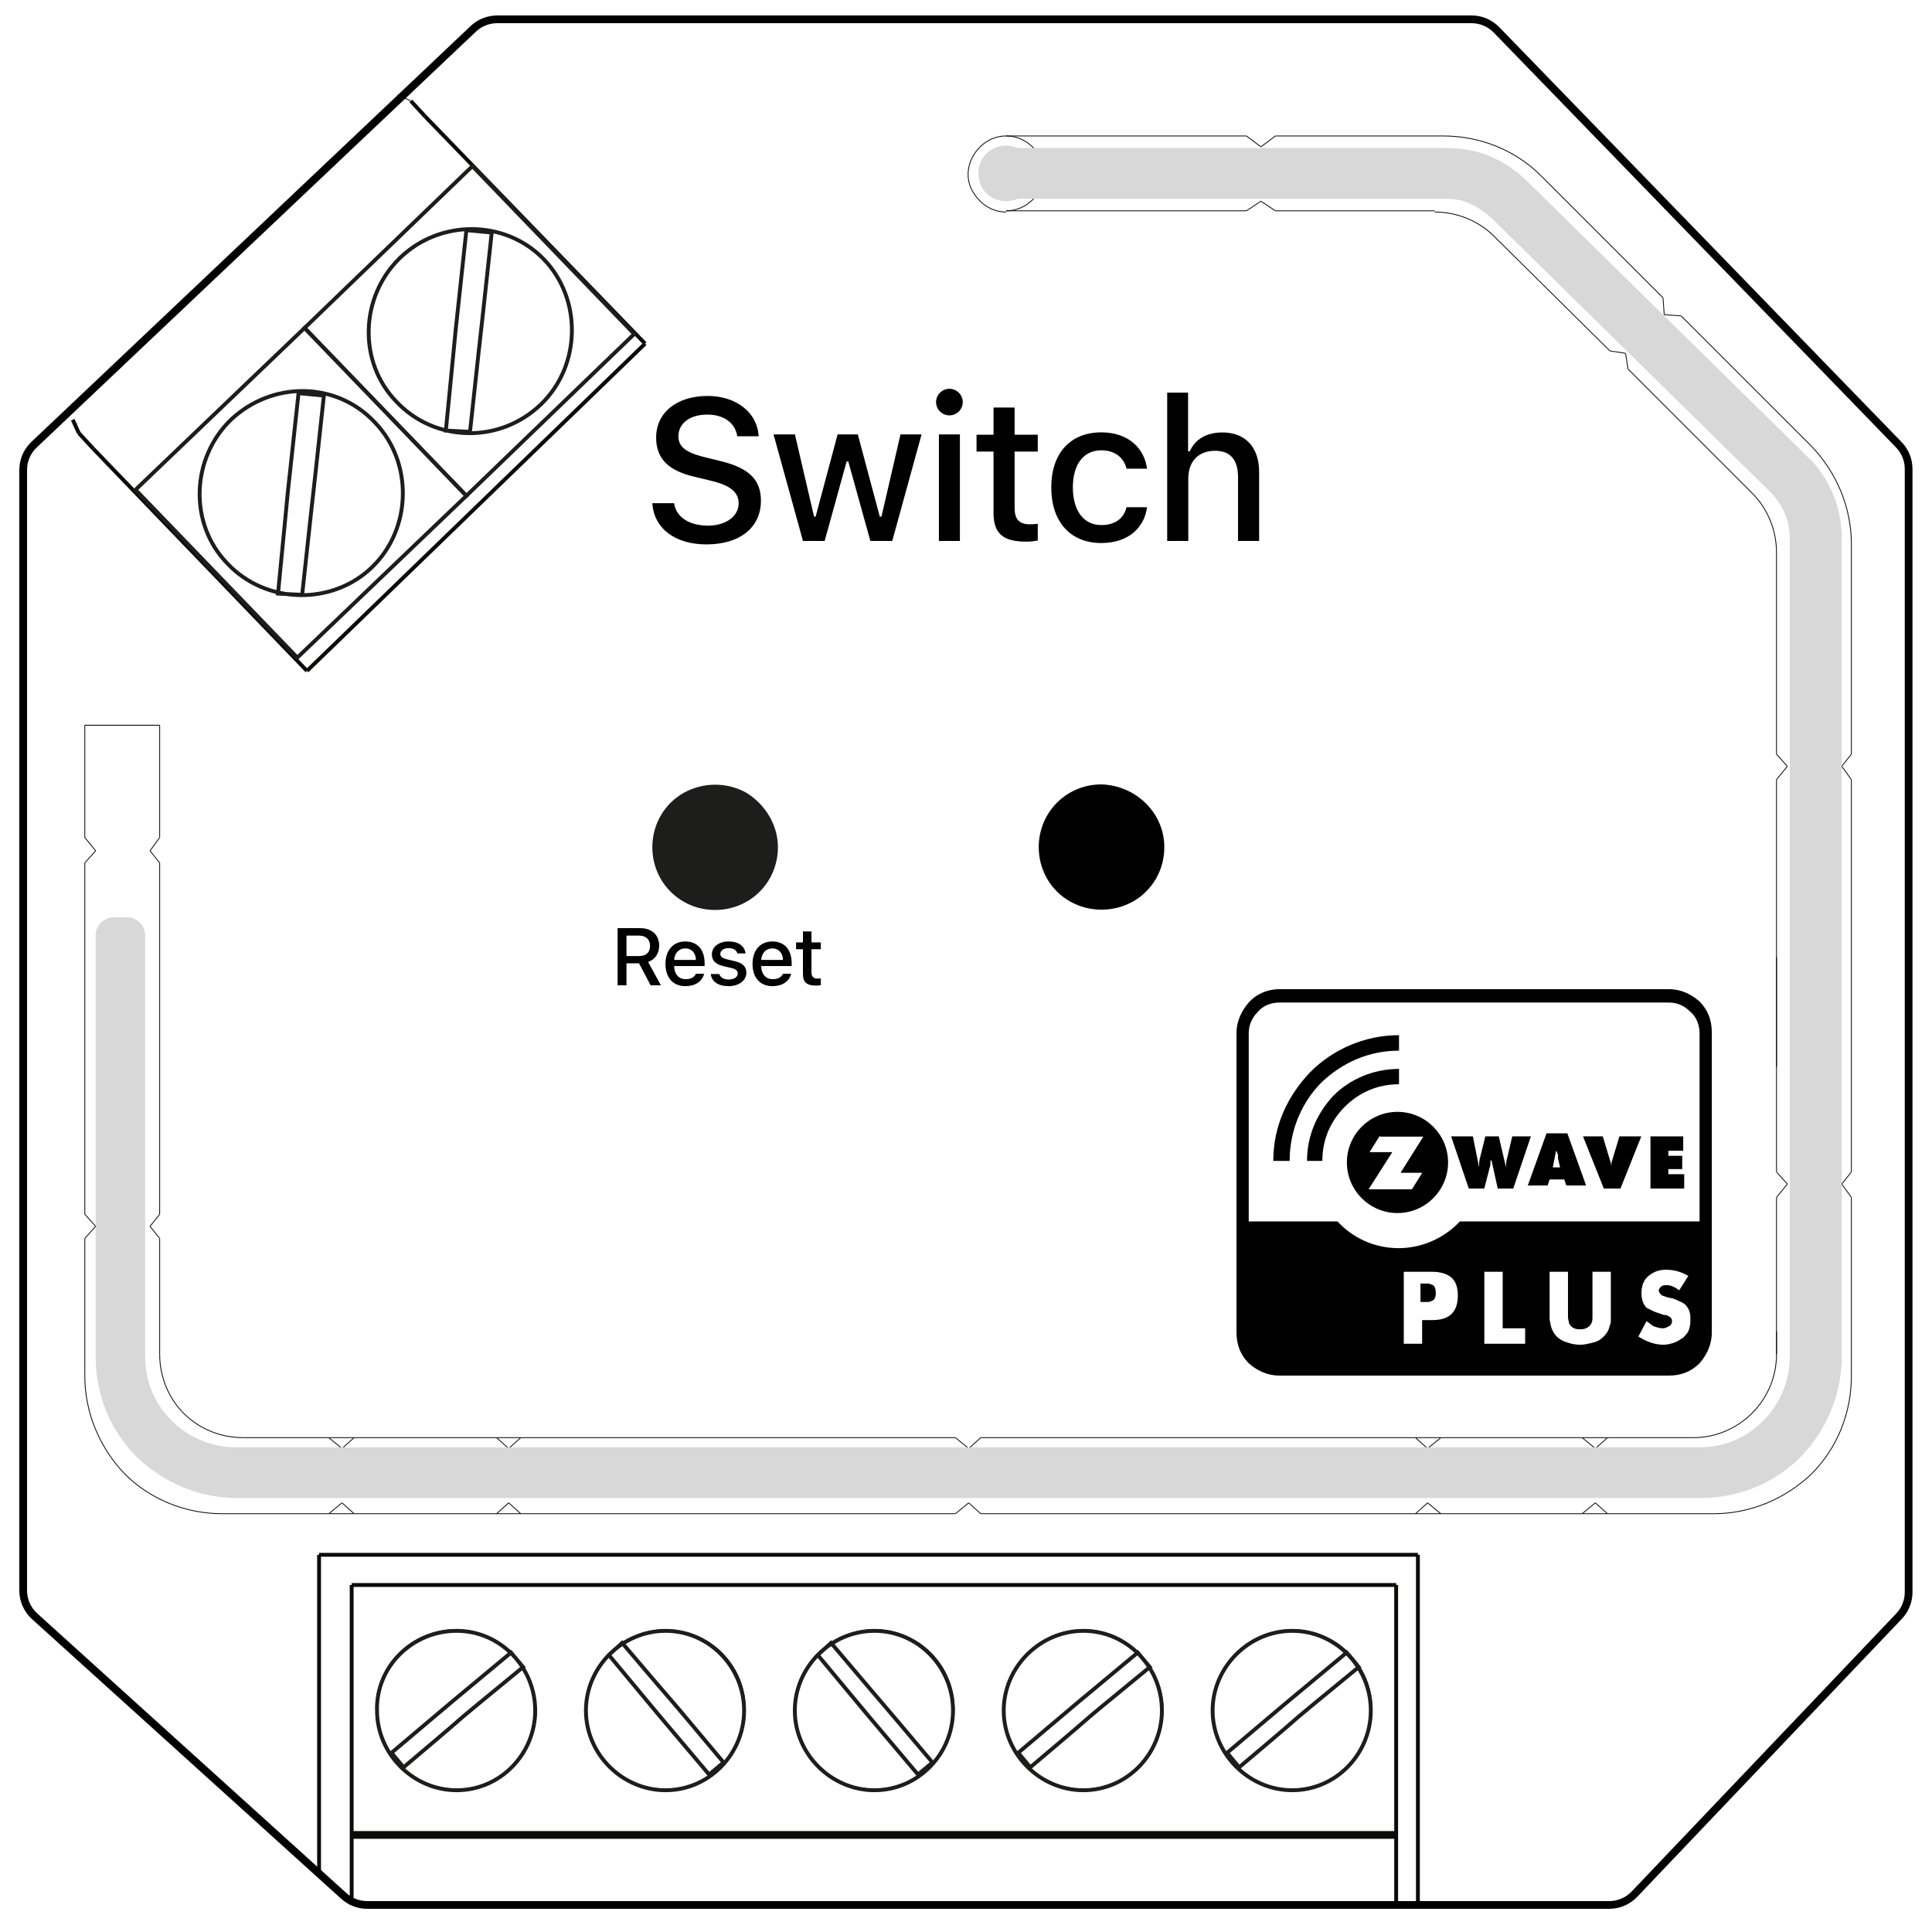<?xml version="1.0" encoding="UTF-8"?>
<svg width="500px" height="500px" viewBox="0 0 500 500" version="1.1" xmlns="http://www.w3.org/2000/svg" xmlns:xlink="http://www.w3.org/1999/xlink">
    <!-- Generator: Sketch 59.1 (86144) - https://sketch.com -->
    <title>ZW_Switch</title>
    <desc>Created with Sketch.</desc>
    <g id="ZW_Switch" stroke="none" stroke-width="1" fill="none" fill-rule="evenodd">
        <g id="Group-3" transform="translate(5, 4)">
            <g id="Group-2" transform="translate(11.949, 18)">
                <g id="icon" transform="translate(0.75, 0.875)">
                    <rect id="Rectangle" x="73.312" y="387.312" width="270.312" height="85"></rect>
                    <line x1="21.125" y1="294.5" x2="23.625" y2="297.625" id="Path" stroke="#0A0C06" stroke-width="0.216" stroke-linejoin="bevel"></line>
                    <line x1="461.438" y1="117.938" x2="461.438" y2="172.312" id="Path" stroke="#0A0C06" stroke-width="0.216" stroke-linejoin="bevel"></line>
                    <line x1="23.625" y1="297.625" x2="23.625" y2="327.625" id="Path" stroke="#0A0C06" stroke-width="0.216" stroke-linejoin="bevel"></line>
                    <path d="M461.438,117.938 C461.438,108.562 457.688,99.5 451.125,92.625" id="Path" stroke="#0A0C06" stroke-width="0.216" stroke-linejoin="bevel"></path>
                    <line x1="23.625" y1="200.438" x2="23.625" y2="291.375" id="Path" stroke="#0A0C06" stroke-width="0.216" stroke-linejoin="bevel"></line>
                    <line x1="23.625" y1="164.812" x2="23.625" y2="193.875" id="Path" stroke="#0A0C06" stroke-width="0.216" stroke-linejoin="bevel"></line>
                    <line x1="4.25" y1="164.812" x2="23.625" y2="164.812" id="Path" stroke="#0A0C06" stroke-width="0.216" stroke-linejoin="bevel"></line>
                    <line x1="4.25" y1="193.875" x2="4.25" y2="164.812" id="Path" stroke="#0A0C06" stroke-width="0.216" stroke-linejoin="bevel"></line>
                    <line x1="7.062" y1="197.312" x2="4.25" y2="193.875" id="Path" stroke="#0A0C06" stroke-width="0.216" stroke-linejoin="bevel"></line>
                    <line x1="4.25" y1="200.438" x2="7.062" y2="197.312" id="Path" stroke="#0A0C06" stroke-width="0.216" stroke-linejoin="bevel"></line>
                    <line x1="4.25" y1="291.375" x2="4.25" y2="200.438" id="Path" stroke="#0A0C06" stroke-width="0.216" stroke-linejoin="bevel"></line>
                    <line x1="7.062" y1="294.5" x2="4.25" y2="291.375" id="Path" stroke="#0A0C06" stroke-width="0.216" stroke-linejoin="bevel"></line>
                    <line x1="4.25" y1="297.625" x2="7.062" y2="294.5" id="Path" stroke="#0A0C06" stroke-width="0.216" stroke-linejoin="bevel"></line>
                    <path d="M183.625,196.375 C183.625,205.438 176.438,212.625 167.375,212.625 C158.312,212.625 151.125,205.438 151.125,196.375 C151.125,190.438 154.25,185.125 159.25,182.312 C164.25,179.5 170.5,179.5 175.5,182.312 C180.5,185.438 183.625,190.75 183.625,196.375" id="Path" fill="#1D1D1B" fill-rule="nonzero"></path>
                    <line x1="92.375" y1="7.312" x2="149.25" y2="66.062" id="Path" stroke="#0A0C06" stroke-linejoin="bevel"></line>
                    <line x1="349.25" y1="379.5" x2="349.25" y2="470.125" id="Path" stroke="#0A0C06" stroke-linejoin="bevel"></line>
                    <line x1="64.875" y1="462.125" x2="64.875" y2="379.5" id="Path" stroke="#0A0C06" stroke-linejoin="bevel"></line>
                    <line x1="61.75" y1="150.75" x2="6.438" y2="93.25" id="Path" stroke="#0A0C06" stroke-linejoin="bevel"></line>
                    <line x1="64.875" y1="379.5" x2="349.25" y2="379.5" id="Path" stroke="#0A0C06" stroke-linejoin="bevel"></line>
                    <line x1="149.25" y1="66.062" x2="61.75" y2="150.75" id="Path" stroke="#0A0C06" stroke-linejoin="bevel"></line>
                    <line x1="23.625" y1="193.875" x2="21.125" y2="197.312" id="Path" stroke="#0A0C06" stroke-width="0.216" stroke-linejoin="bevel"></line>
                    <line x1="6.438" y1="93.25" x2="2.688" y2="89.188" id="Path" stroke="#0A0C06" stroke-linejoin="bevel"></line>
                    <line x1="85.188" y1="1.688" x2="88.625" y2="3.25" id="Path" stroke="#0A0C06" stroke-width="0.216" stroke-linejoin="bevel"></line>
                    <line x1="2.688" y1="89.188" x2="1.125" y2="85.75" id="Path" stroke="#0A0C06" stroke-linejoin="bevel"></line>
                    <path d="M442.062,120.125 C442.062,114.5 439.875,108.875 435.812,104.812" id="Path" stroke="#0A0C06" stroke-width="0.216" stroke-linejoin="bevel"></path>
                    <line x1="4.25" y1="333.25" x2="4.25" y2="297.625" id="Path" stroke="#0A0C06" stroke-width="0.216" stroke-linejoin="bevel"></line>
                    <line x1="417.375" y1="58.875" x2="451.125" y2="92.625" id="Path" stroke="#0A0C06" stroke-width="0.216" stroke-linejoin="bevel"></line>
                    <line x1="412.688" y1="54.188" x2="413" y2="58.562" id="Path" stroke="#0A0C06" stroke-width="0.216" stroke-linejoin="bevel"></line>
                    <line x1="308.625" y1="15.125" x2="312.375" y2="12.312" id="Path" stroke="#0A0C06" stroke-width="0.216" stroke-linejoin="bevel"></line>
                    <path d="M242.688,12.312 C239.25,12.312 236.125,14.188 234.25,17.312 C232.375,20.438 232.375,24.188 234.25,27 C236.125,30.125 239.25,32 242.688,32" id="Path" stroke="#0A0C06" stroke-width="0.216" stroke-linejoin="bevel"></path>
                    <line x1="308.625" y1="29.188" x2="304.875" y2="31.688" id="Path" stroke="#0A0C06" stroke-width="0.216" stroke-linejoin="bevel"></line>
                    <line x1="398.938" y1="67.938" x2="368.938" y2="38.25" id="Path" stroke="#0A0C06" stroke-width="0.216" stroke-linejoin="bevel"></line>
                    <line x1="23.625" y1="291.375" x2="21.125" y2="294.5" id="Path" stroke="#0A0C06" stroke-width="0.216" stroke-linejoin="bevel"></line>
                    <line x1="403.625" y1="72.625" x2="403" y2="68.562" id="Path" stroke="#0A0C06" stroke-width="0.216" stroke-linejoin="bevel"></line>
                    <path d="M4.25,333.25 C4.25,342.625 8,351.688 14.562,358.562 C21.125,365.125 30.188,368.875 39.875,368.875" id="Path" stroke="#0A0C06" stroke-width="0.216" stroke-linejoin="bevel"></path>
                    <line x1="413" y1="58.562" x2="417.375" y2="58.875" id="Path" stroke="#0A0C06" stroke-width="0.216" stroke-linejoin="bevel"></line>
                    <line x1="381.125" y1="22.625" x2="412.688" y2="54.188" id="Path" stroke="#0A0C06" stroke-width="0.216" stroke-linejoin="bevel"></line>
                    <line x1="304.875" y1="12.312" x2="308.625" y2="15.125" id="Path" stroke="#0A0C06" stroke-width="0.216" stroke-linejoin="bevel"></line>
                    <line x1="312.375" y1="31.688" x2="308.625" y2="29.188" id="Path" stroke="#0A0C06" stroke-width="0.216" stroke-linejoin="bevel"></line>
                    <line x1="403" y1="68.562" x2="398.938" y2="67.938" id="Path" stroke="#0A0C06" stroke-width="0.216" stroke-linejoin="bevel"></line>
                    <path d="M368.938,38.25 C364.875,34.188 359.25,32 353.625,32" id="Path" stroke="#0A0C06" stroke-width="0.216" stroke-linejoin="bevel"></path>
                    <line x1="435.812" y1="104.812" x2="403.625" y2="72.625" id="Path" stroke="#0A0C06" stroke-width="0.216" stroke-linejoin="bevel"></line>
                    <path d="M381.125,22.625 C374.562,16.062 365.5,12.312 355.812,12.312" id="Path" stroke="#0A0C06" stroke-width="0.216" stroke-linejoin="bevel"></path>
                    <line x1="312.375" y1="12.312" x2="355.812" y2="12.312" id="Path" stroke="#0A0C06" stroke-width="0.216" stroke-linejoin="bevel"></line>
                    <line x1="242.688" y1="12.312" x2="304.875" y2="12.312" id="Path" stroke="#0A0C06" stroke-width="0.216" stroke-linejoin="bevel"></line>
                    <line x1="304.875" y1="31.688" x2="242.688" y2="31.688" id="Path" stroke="#0A0C06" stroke-width="0.216" stroke-linejoin="bevel"></line>
                    <line x1="353.625" y1="31.688" x2="312.375" y2="31.688" id="Path" stroke="#0A0C06" stroke-width="0.216" stroke-linejoin="bevel"></line>
                    <line x1="461.438" y1="280.438" x2="458.938" y2="283.562" id="Path" stroke="#0A0C06" stroke-width="0.216" stroke-linejoin="bevel"></line>
                    <line x1="461.438" y1="172.312" x2="458.938" y2="175.438" id="Path" stroke="#0A0C06" stroke-width="0.216" stroke-linejoin="bevel"></line>
                    <line x1="458.938" y1="283.562" x2="461.438" y2="287" id="Path" stroke="#0A0C06" stroke-width="0.216" stroke-linejoin="bevel"></line>
                    <line x1="458.938" y1="175.438" x2="461.438" y2="178.875" id="Path" stroke="#0A0C06" stroke-width="0.216" stroke-linejoin="bevel"></line>
                    <path d="M275.5,210.438 C270.5,213.25 264.25,213.25 259.25,210.438 C254.25,207.625 251.125,202.312 251.125,196.375 C251.125,187.312 258.312,180.125 267.375,180.125 C276.438,180.438 283.625,187.625 283.625,196.375 C283.625,202.312 280.5,207.625 275.5,210.438 Z" id="Path" fill="#000000" fill-rule="nonzero"></path>
                    <line x1="461.438" y1="287" x2="461.438" y2="333.25" id="Path" stroke="#0A0C06" stroke-width="0.216" stroke-linejoin="bevel"></line>
                    <line x1="461.438" y1="178.875" x2="461.438" y2="280.438" id="Path" stroke="#0A0C06" stroke-width="0.216" stroke-linejoin="bevel"></line>
                    <line x1="21.125" y1="197.312" x2="23.625" y2="200.438" id="Path" stroke="#0A0C06" stroke-width="0.216" stroke-linejoin="bevel"></line>
                    <line x1="73.938" y1="368.875" x2="67.375" y2="368.875" id="Path" stroke="#0A0C06" stroke-width="0.216" stroke-linejoin="bevel"></line>
                    <line x1="113.938" y1="366.062" x2="110.812" y2="368.875" id="Path" stroke="#0A0C06" stroke-width="0.216" stroke-linejoin="bevel"></line>
                    <line x1="117.062" y1="368.875" x2="113.938" y2="366.062" id="Path" stroke="#0A0C06" stroke-width="0.216" stroke-linejoin="bevel"></line>
                    <line x1="351.75" y1="366.062" x2="348.625" y2="368.875" id="Path" stroke="#0A0C06" stroke-width="0.216" stroke-linejoin="bevel"></line>
                    <line x1="355.188" y1="368.875" x2="351.75" y2="366.062" id="Path" stroke="#0A0C06" stroke-width="0.216" stroke-linejoin="bevel"></line>
                    <line x1="398.312" y1="368.875" x2="391.75" y2="368.875" id="Path" stroke="#0A0C06" stroke-width="0.216" stroke-linejoin="bevel"></line>
                    <line x1="442.062" y1="253.25" x2="442.062" y2="224.812" id="Path" stroke="#0A0C06" stroke-width="0.216" stroke-linejoin="bevel"></line>
                    <line x1="442.062" y1="327.625" x2="442.062" y2="321.688" id="Path" stroke="#0A0C06" stroke-width="0.216" stroke-linejoin="bevel"></line>
                    <line x1="391.75" y1="349.188" x2="398.312" y2="349.188" id="Path" stroke="#0A0C06" stroke-width="0.216" stroke-linejoin="bevel"></line>
                    <line x1="351.75" y1="352" x2="355.188" y2="349.188" id="Path" stroke="#0A0C06" stroke-width="0.216" stroke-linejoin="bevel"></line>
                    <path d="M242.688,31.688 C248,31.688 252.375,27.312 252.375,22" id="Path" stroke="#0A0C06" stroke-width="0.216" stroke-linejoin="bevel"></path>
                    <path d="M252.375,22 C252.375,16.688 248,12.312 242.688,12.312" id="Path" stroke="#0A0C06" stroke-width="0.216" stroke-linejoin="bevel"></path>
                    <line x1="391.75" y1="368.875" x2="236.125" y2="368.875" id="Path" stroke="#0A0C06" stroke-width="0.216" stroke-linejoin="bevel"></line>
                    <path d="M425.812,368.875 C435.188,368.875 444.25,365.125 451.125,358.562 C457.688,352 461.438,342.938 461.438,333.25" id="Path" stroke="#0A0C06" stroke-width="0.216" stroke-linejoin="bevel"></path>
                    <line x1="442.062" y1="280.438" x2="442.062" y2="178.875" id="Path" stroke="#0A0C06" stroke-width="0.216" stroke-linejoin="bevel"></line>
                    <path d="M420.5,349.188 C432.375,349.188 442.062,339.5 442.062,327.625" id="Path" stroke="#0A0C06" stroke-width="0.216" stroke-linejoin="bevel"></path>
                    <line x1="395.188" y1="352" x2="398.312" y2="349.188" id="Path" stroke="#0A0C06" stroke-width="0.216" stroke-linejoin="bevel"></line>
                    <line x1="73.938" y1="349.188" x2="229.562" y2="349.188" id="Path" stroke="#0A0C06" stroke-width="0.216" stroke-linejoin="bevel"></line>
                    <line x1="67.375" y1="368.875" x2="39.875" y2="368.875" id="Path" stroke="#0A0C06" stroke-width="0.216" stroke-linejoin="bevel"></line>
                    <line x1="73.938" y1="368.875" x2="70.812" y2="366.062" id="Path" stroke="#0A0C06" stroke-width="0.216" stroke-linejoin="bevel"></line>
                    <line x1="236.125" y1="368.875" x2="233" y2="366.062" id="Path" stroke="#0A0C06" stroke-width="0.216" stroke-linejoin="bevel"></line>
                    <line x1="425.812" y1="368.875" x2="398.312" y2="368.875" id="Path" stroke="#0A0C06" stroke-width="0.216" stroke-linejoin="bevel"></line>
                    <line x1="442.062" y1="178.875" x2="444.875" y2="175.438" id="Path" stroke="#0A0C06" stroke-width="0.216" stroke-linejoin="bevel"></line>
                    <line x1="442.062" y1="327.625" x2="442.062" y2="287" id="Path" stroke="#0A0C06" stroke-width="0.216" stroke-linejoin="bevel"></line>
                    <line x1="398.312" y1="349.188" x2="420.5" y2="349.188" id="Path" stroke="#0A0C06" stroke-width="0.216" stroke-linejoin="bevel"></line>
                    <line x1="229.562" y1="349.188" x2="233" y2="352" id="Path" stroke="#0A0C06" stroke-width="0.216" stroke-linejoin="bevel"></line>
                    <path d="M23.625,327.625 C23.625,333.25 25.812,338.875 29.875,342.938 C33.938,347 39.562,349.188 45.188,349.188" id="Path" stroke="#0A0C06" stroke-width="0.216" stroke-linejoin="bevel"></path>
                    <line x1="233" y1="352" x2="236.125" y2="349.188" id="Path" stroke="#0A0C06" stroke-width="0.216" stroke-linejoin="bevel"></line>
                    <line x1="45.188" y1="349.188" x2="67.375" y2="349.188" id="Path" stroke="#0A0C06" stroke-width="0.216" stroke-linejoin="bevel"></line>
                    <line x1="70.812" y1="366.062" x2="67.375" y2="368.875" id="Path" stroke="#0A0C06" stroke-width="0.216" stroke-linejoin="bevel"></line>
                    <line x1="229.562" y1="368.875" x2="73.938" y2="368.875" id="Path" stroke="#0A0C06" stroke-width="0.216" stroke-linejoin="bevel"></line>
                    <line x1="395.188" y1="366.062" x2="391.75" y2="368.875" id="Path" stroke="#0A0C06" stroke-width="0.216" stroke-linejoin="bevel"></line>
                    <line x1="442.062" y1="172.312" x2="442.062" y2="120.125" id="Path" stroke="#0A0C06" stroke-width="0.216" stroke-linejoin="bevel"></line>
                    <line x1="444.875" y1="283.562" x2="442.062" y2="280.438" id="Path" stroke="#0A0C06" stroke-width="0.216" stroke-linejoin="bevel"></line>
                    <line x1="391.75" y1="349.188" x2="395.188" y2="352" id="Path" stroke="#0A0C06" stroke-width="0.216" stroke-linejoin="bevel"></line>
                    <line x1="70.812" y1="352" x2="73.938" y2="349.188" id="Path" stroke="#0A0C06" stroke-width="0.216" stroke-linejoin="bevel"></line>
                    <line x1="233" y1="366.062" x2="229.562" y2="368.875" id="Path" stroke="#0A0C06" stroke-width="0.216" stroke-linejoin="bevel"></line>
                    <line x1="398.312" y1="368.875" x2="395.188" y2="366.062" id="Path" stroke="#0A0C06" stroke-width="0.216" stroke-linejoin="bevel"></line>
                    <line x1="444.875" y1="175.438" x2="442.062" y2="172.312" id="Path" stroke="#0A0C06" stroke-width="0.216" stroke-linejoin="bevel"></line>
                    <line x1="442.062" y1="287" x2="444.875" y2="283.562" id="Path" stroke="#0A0C06" stroke-width="0.216" stroke-linejoin="bevel"></line>
                    <line x1="236.125" y1="349.188" x2="391.75" y2="349.188" id="Path" stroke="#0A0C06" stroke-width="0.216" stroke-linejoin="bevel"></line>
                    <line x1="67.375" y1="349.188" x2="70.812" y2="352" id="Path" stroke="#0A0C06" stroke-width="0.216" stroke-linejoin="bevel"></line>
                    <line x1="88.625" y1="3.25" x2="92.375" y2="7.312" id="Path" stroke="#0A0C06" stroke-linejoin="bevel"></line>
                    <line x1="348.625" y1="349.188" x2="351.75" y2="352" id="Path" stroke="#0A0C06" stroke-width="0.216" stroke-linejoin="bevel"></line>
                    <line x1="113.938" y1="352" x2="117.062" y2="349.188" id="Path" stroke="#0A0C06" stroke-width="0.216" stroke-linejoin="bevel"></line>
                    <line x1="110.812" y1="349.188" x2="113.938" y2="352" id="Path" stroke="#0A0C06" stroke-width="0.216" stroke-linejoin="bevel"></line>
                    <line x1="67.375" y1="349.188" x2="73.938" y2="349.188" id="Path" stroke="#0A0C06" stroke-width="0.216" stroke-linejoin="bevel"></line>
                    <path d="M120.812,419.5 C120.812,408.25 111.75,398.875 100.188,398.875 C88.938,398.875 79.562,407.938 79.562,419.5" id="Path" stroke="#0A0C06" stroke-width="0.216" stroke-linejoin="bevel"></path>
                    <path d="M79.875,419.5 C79.875,430.75 88.938,440.125 100.5,440.125 C111.75,440.125 121.125,431.062 121.125,419.5" id="Path" stroke="#0A0C06" stroke-width="0.216" stroke-linejoin="bevel"></path>
                    <path d="M175.188,419.5 C175.188,408.25 166.125,398.875 154.562,398.875 C143.312,398.875 133.938,407.938 133.938,419.5" id="Path" stroke="#0A0C06" stroke-width="0.216" stroke-linejoin="bevel"></path>
                    <path d="M133.938,419.5 C133.938,426.688 138,433.562 144.25,437.312 C150.5,441.062 158.312,441.062 164.875,437.312 C171.125,433.562 175.188,427 175.188,419.5" id="Path" stroke="#0A0C06" stroke-width="0.216" stroke-linejoin="bevel"></path>
                    <path d="M337.375,419.5 C337.375,408.25 328.312,398.875 316.75,398.875 C305.5,398.875 296.125,407.938 296.125,419.5" id="Path" stroke="#0A0C06" stroke-width="0.216" stroke-linejoin="bevel"></path>
                    <path d="M296.125,419.5 C296.125,426.688 300.188,433.562 306.438,437.312 C312.688,441.062 320.5,441.062 327.062,437.312 C333.312,433.562 337.375,427 337.375,419.5" id="Path" stroke="#0A0C06" stroke-width="0.216" stroke-linejoin="bevel"></path>
                    <path d="M283.312,419.5 C283.312,412.312 279.25,405.438 273,401.688 C266.75,397.938 258.938,397.938 252.375,401.688 C246.125,405.438 242.062,412 242.062,419.5" id="Path" stroke="#0A0C06" stroke-width="0.216" stroke-linejoin="bevel"></path>
                    <path d="M242.062,419.5 C242.062,430.75 251.125,440.125 262.688,440.125 C273.938,440.125 283.312,431.062 283.312,419.5" id="Path" stroke="#0A0C06" stroke-width="0.216" stroke-linejoin="bevel"></path>
                    <path d="M229.25,419.5 C229.25,408.25 220.188,398.875 208.625,398.875 C197.375,398.875 188,407.938 188,419.5" id="Path" stroke="#0A0C06" stroke-width="0.216" stroke-linejoin="bevel"></path>
                    <path d="M188,419.5 C188,426.688 192.062,433.562 198.312,437.312 C204.562,441.062 212.375,441.062 218.938,437.312 C225.188,433.562 229.25,427 229.25,419.5" id="Path" stroke="#0A0C06" stroke-width="0.216" stroke-linejoin="bevel"></path>
                    <line x1="73.312" y1="452" x2="343.625" y2="452" id="Path" stroke="#0A0C06" stroke-width="2" stroke-linejoin="bevel"></line>
                    <line x1="343.625" y1="387.312" x2="73.312" y2="387.312" id="Path" stroke="#0A0C06" stroke-linejoin="bevel"></line>
                    <line x1="343.625" y1="387.312" x2="343.625" y2="470.125" id="Path" stroke="#0A0C06" stroke-linejoin="bevel"></line>
                    <line x1="2.062" y1="87" x2="2.062" y2="86.688" id="Path" stroke="#0A0C06" stroke-width="0.216" stroke-linejoin="bevel"></line>
                    <line x1="73.312" y1="470.125" x2="73.312" y2="387.312" id="Path" stroke="#0A0C06" stroke-linejoin="bevel"></line>
                    <path d="M41.125,122.938 C31.125,112.625 31.75,95.75 42.062,85.75 C52.688,75.75 69.25,75.75 79.25,86.375 C89.25,96.688 88.938,113.875 78.625,123.875 C68.312,133.875 51.125,133.562 41.125,122.938 Z M103,105.438 L61.125,62 L17.375,103.875 L59.25,147.312 L103,105.438 Z M54.25,130.75 L60.5,131.062 C65.188,87.625 61.438,122.938 66.125,79.5 L59.562,78.875 C54.875,122.625 58.625,86.062 54.25,130.75 Z" id="Shape" stroke="#1D1D1B"></path>
                    <path d="M84.875,81.062 C74.875,70.75 75.5,53.875 85.812,43.875 C96.125,33.875 113,33.875 123,44.188 C133,54.5 132.688,71.688 122.375,81.688 C111.75,92 94.875,91.688 84.875,81.062 Z M146.438,63.562 L104.562,20.125 L61.125,62 L103,105.438 L146.438,63.562 Z M97.688,88.562 L103.938,88.875 C108.625,45.438 104.875,80.75 109.562,37.312 L103,36.688 C98.312,80.75 102.062,44.188 97.688,88.562 Z" id="Shape" stroke="#1D1D1B"></path>
                    <path d="M100.5,399.188 C111.75,399.188 120.812,408.562 120.812,419.812 C120.812,431.062 111.75,440.438 100.5,440.438 C89.25,440.438 79.875,431.062 79.875,419.812 C79.562,408.562 88.938,399.188 100.5,399.188 Z M117.688,408.562 L114.562,404.812 C88.312,426.688 109.562,408.875 83.625,430.75 L86.75,434.5 C112.688,412.625 91.438,430.125 117.688,408.562 Z" id="Shape" stroke="#1D1D1B"></path>
                    <path d="M154.562,399.188 C165.812,399.188 174.875,408.562 174.875,419.812 C174.875,431.062 165.812,440.438 154.562,440.438 C143.312,440.438 133.938,431.062 133.938,419.812 C133.938,408.562 143.312,399.188 154.562,399.188 Z M143.312,402.312 L139.875,405.438 C161.75,431.688 143.938,410.438 165.812,436.375 L169.562,433.25 C148.625,408.25 162.688,425.125 143.312,402.312 Z" id="Shape" stroke="#1D1D1B"></path>
                    <path d="M208.625,399.188 C219.875,399.188 228.938,408.562 228.938,419.812 C228.938,431.062 219.875,440.438 208.625,440.438 C197.375,440.438 188,431.062 188,419.812 C188,408.562 197.375,399.188 208.625,399.188 Z M197.375,402.312 L193.938,405.438 C215.812,431.688 198,410.438 219.875,436.375 L223.625,433.25 C201.438,407 219.875,428.875 197.375,402.312 Z" id="Shape" stroke="#1D1D1B"></path>
                    <path d="M262.688,399.188 C273.938,399.188 283,408.562 283,419.812 C283,431.062 273.938,440.438 262.688,440.438 C251.438,440.438 242.062,431.062 242.062,419.812 C242.062,408.562 251.438,399.188 262.688,399.188 Z M279.875,408.562 L276.75,404.812 C250.5,426.688 271.75,408.875 245.812,430.75 L248.938,434.5 C274.875,412.625 253.625,430.125 279.875,408.562 Z" id="Shape" stroke="#1D1D1B"></path>
                    <path d="M316.75,399.188 C328,399.188 337.062,408.562 337.062,419.812 C337.062,431.062 328,440.438 316.75,440.438 C305.5,440.438 296.125,431.062 296.125,419.812 C296.125,408.562 305.5,399.188 316.75,399.188 Z M333.938,408.562 L330.812,404.812 C304.562,426.688 325.812,408.875 299.875,430.75 L303,434.5 C328.938,412.625 307.688,430.125 333.938,408.562 Z" id="Shape" stroke="#1D1D1B"></path>
                    <path d="M242.688,14.812 C243.938,14.812 244.875,15.125 245.812,15.438 L356.438,15.438 C360.5,15.438 364.562,16.062 368,17.625 C371.75,19.188 374.875,21.375 377.688,24.188 L449.875,95.125 C453,97.938 455.188,101.375 456.75,105.125 C458.312,108.875 458.938,112.625 458.938,117 L458.938,328.25 C458.938,338.25 454.875,347.312 448.312,354.188 L448.312,354.188 C441.75,360.75 432.688,364.812 422.375,364.812 L422.375,364.812 L43.625,364.812 L43.625,364.812 C33.625,364.812 24.562,360.75 17.688,354.188 L17.688,354.188 C11.125,347.625 7.062,338.562 7.062,328.25 L7.062,219.188 C7.062,216.688 9.25,214.5 11.75,214.5 L15.188,214.5 C17.688,214.5 19.875,216.688 19.875,219.188 L19.875,328.25 C19.875,334.812 22.375,340.438 26.75,344.812 L26.75,344.812 C30.812,348.875 36.75,351.688 43.312,351.688 L43.312,351.688 L422.062,351.688 L422.062,351.688 C428.625,351.688 434.25,349.188 438.625,344.812 L438.625,344.812 C442.688,340.75 445.5,334.812 445.5,328.25 L445.5,117 C445.5,114.5 445.188,112.312 444.25,110.125 C443.312,107.938 442.062,106.062 440.5,104.5 L368.312,33.562 C366.438,32 364.875,30.75 362.688,29.812 C360.812,28.875 358.625,28.562 356.125,28.562 L245.812,28.562 C244.875,28.875 243.938,29.188 242.688,29.188 C238.625,29.188 235.5,26.062 235.5,22 C235.5,17.938 238.625,14.812 242.688,14.812" id="Path" fill="#D8D8D8" fill-rule="nonzero"></path>
                </g>
            </g>
            <path d="M3.813,111.08 C2.017,112.78 1,115.143 1,117.616 L1,407.623 C1,410.167 2.076,412.592 3.963,414.298 L83.988,486.675 C85.643,488.171 87.794,489 90.025,489 L411.478,489 C413.942,489 416.298,487.99 417.997,486.205 L486.468,414.269 C488.061,412.596 488.949,410.374 488.949,408.064 L488.949,117.365 C488.949,115.026 488.038,112.779 486.41,111.099 L382.296,3.735 C380.601,1.987 378.27,1 375.835,1 L123.673,1 C121.371,1 119.157,1.882 117.485,3.464 L3.813,111.08 Z" id="Rectangle" stroke="#000000" stroke-width="2"></path>
        </g>
        <path d="M162.136,249.309 L165.377,249.309 L168.391,255 L171.047,255 L167.725,248.95 C169.529,248.345 170.596,246.725 170.596,244.726 C170.596,241.967 168.678,240.204 165.694,240.204 L159.84,240.204 L159.84,255 L162.136,255 L162.136,249.309 Z M162.136,242.131 L165.377,242.131 C167.151,242.131 168.237,243.126 168.237,244.777 C168.237,246.469 167.212,247.422 165.438,247.422 L162.136,247.422 L162.136,242.131 Z M180.097,252.016 C179.687,252.918 178.774,253.411 177.441,253.411 C175.678,253.411 174.54,252.139 174.468,250.119 L174.468,250.017 L182.353,250.017 L182.353,249.258 C182.353,245.771 180.477,243.649 177.37,243.649 C174.222,243.649 172.222,245.915 172.222,249.453 C172.222,253.011 174.181,255.215 177.38,255.215 C179.933,255.215 181.738,253.985 182.22,252.016 L180.097,252.016 Z M177.359,245.443 C178.99,245.443 180.056,246.623 180.107,248.427 L174.468,248.427 C174.591,246.633 175.729,245.443 177.359,245.443 Z M184.236,246.981 C184.236,248.569 185.146,249.502 187.103,250.009 L189.291,250.529 C190.409,250.796 190.932,251.247 190.932,251.944 C190.932,252.857 189.957,253.493 188.583,253.493 C187.25,253.493 186.43,252.949 186.153,252.078 L183.949,252.078 C184.143,254.016 185.876,255.215 188.532,255.215 C191.198,255.215 193.157,253.811 193.157,251.739 C193.157,250.119 192.162,249.207 190.039,248.714 L188.183,248.284 C186.974,247.997 186.41,247.566 186.41,246.879 C186.41,245.977 187.343,245.372 188.573,245.372 C189.824,245.372 190.624,245.915 190.829,246.746 L192.941,246.746 C192.726,244.818 191.085,243.649 188.573,243.649 C186.051,243.649 184.236,245.043 184.236,246.981 Z M202.627,252.016 C202.217,252.918 201.304,253.411 199.971,253.411 C198.208,253.411 197.07,252.139 196.998,250.119 L196.998,250.017 L204.883,250.017 L204.883,249.258 C204.883,245.771 203.007,243.649 199.9,243.649 C196.752,243.649 194.752,245.915 194.752,249.453 C194.752,253.011 196.711,255.215 199.91,255.215 C202.463,255.215 204.268,253.985 204.75,252.016 L202.627,252.016 Z M199.889,245.443 C201.52,245.443 202.586,246.623 202.637,248.427 L196.998,248.427 C197.121,246.633 198.259,245.443 199.889,245.443 Z M207.801,241.055 L210.006,241.055 L210.006,243.895 L212.426,243.895 L212.426,245.659 L210.006,245.659 L210.006,251.534 C210.006,252.734 210.488,253.257 211.585,253.257 C211.923,253.257 212.118,253.236 212.426,253.206 L212.426,254.959 C212.067,255.021 211.657,255.072 211.226,255.072 C208.776,255.072 207.801,254.21 207.801,252.067 L207.801,245.659 L206.027,245.659 L206.027,243.895 L207.801,243.895 L207.801,241.055 Z" id="Reset" fill="#000000" fill-rule="nonzero"></path>
        <path d="M168.818,130.225 C169.224,136.725 174.683,140.889 182.808,140.889 C191.492,140.889 196.925,136.521 196.925,129.59 C196.925,124.2 193.934,121.189 186.697,119.376 L182.275,118.291 L181.627,118.126 C177.326,116.979 175.572,115.476 175.572,112.934 C175.572,109.506 178.568,107.297 183.062,107.297 C187.328,107.297 190.273,109.43 190.806,112.908 L196.341,112.908 C196.011,106.789 190.578,102.473 183.138,102.473 C175.14,102.473 169.808,106.789 169.808,113.238 C169.808,118.57 172.83,121.719 179.457,123.318 L184.179,124.461 C189.029,125.629 191.162,127.406 191.162,130.275 C191.162,133.627 187.81,136.039 183.24,136.039 C178.339,136.039 174.937,133.779 174.455,130.225 L168.818,130.225 Z M238.505,112.426 L233.046,112.426 L228.12,133.703 L227.689,133.703 L222.001,112.426 L216.771,112.426 L211.083,133.703 L210.677,133.703 L205.726,112.426 L200.191,112.426 L207.808,140 L213.419,140 L219.107,119.434 L219.538,119.434 L225.251,140 L230.913,140 L238.505,112.426 Z M245.706,107.5 C247.611,107.5 249.159,105.951 249.159,104.072 C249.159,102.168 247.611,100.619 245.706,100.619 C243.802,100.619 242.253,102.168 242.253,104.072 C242.253,105.951 243.802,107.5 245.706,107.5 Z M242.989,140 L248.423,140 L248.423,112.426 L242.989,112.426 L242.989,140 Z M257.122,105.469 L257.122,112.502 L252.729,112.502 L252.729,116.869 L257.122,116.869 L257.122,132.738 C257.122,138.045 259.534,140.178 265.602,140.178 C266.669,140.178 267.685,140.051 268.573,139.898 L268.573,135.557 L267.974,135.615 C267.507,135.658 267.09,135.684 266.491,135.684 C263.774,135.684 262.581,134.389 262.581,131.418 L262.581,116.869 L268.573,116.869 L268.573,112.502 L262.581,112.502 L262.581,105.469 L257.122,105.469 Z M296.848,121.287 C296.137,115.93 291.948,111.893 285.016,111.893 C276.968,111.893 272.067,117.352 272.067,126.111 C272.067,135.049 276.993,140.533 285.042,140.533 C291.872,140.533 296.137,136.699 296.848,131.266 L291.542,131.266 C290.831,134.262 288.469,135.887 285.016,135.887 C280.471,135.887 277.653,132.205 277.653,126.111 C277.653,120.145 280.446,116.539 285.016,116.539 C288.673,116.539 290.907,118.596 291.542,121.287 L296.848,121.287 Z M302.069,140 L302.069,101.609 L307.477,101.609 L307.477,116.818 L307.909,116.818 C309.254,113.746 312.174,111.918 316.338,111.918 C322.229,111.918 325.86,115.65 325.86,122.176 L325.86,140 L320.401,140 L320.401,123.471 C320.401,118.926 318.344,116.666 314.485,116.666 C310.016,116.666 307.528,119.535 307.528,123.852 L307.528,140 L302.069,140 Z" id="Switch" fill="#000000" fill-rule="nonzero"></path>
        <g id="Group" transform="translate(320, 256)" fill="#000000" fill-rule="nonzero">
            <polygon id="Path" points="111.765 46.561 115.359 46.561 115.359 43.122 111.765 43.122 111.765 41.799 115.616 41.799 115.616 38.095 107.143 38.095 107.143 51.587 115.873 51.587 115.873 47.884 111.765 47.884"></polygon>
            <path d="M97.222,44.322 C96.953,45.101 96.953,45.62 96.953,46.398 C96.953,45.62 96.953,45.101 96.684,44.322 L94.799,38.095 L89.683,38.095 L95.068,51.587 L99.376,51.587 L104.762,38.095 L99.107,38.095 L97.222,44.322 Z" id="Path"></path>
            <path d="M42.063,20.635 C35.45,20.635 29.365,23.28 25.132,27.513 C20.899,32.011 18.254,37.831 18.254,44.444 L22.222,44.444 C22.222,38.889 24.339,34.127 28.042,30.423 C31.746,26.72 36.508,24.603 42.063,24.603 L42.063,20.635 Z" id="Path"></path>
            <path d="M9.127,44.894 C9.127,44.894 9.127,44.656 9.127,44.894 L9.127,44.894 L9.127,44.894 Z" id="Path"></path>
            <path d="M42.063,15.906 L42.063,11.905 C33.069,11.905 24.868,15.639 19.048,21.507 C13.228,27.641 9.524,35.376 9.524,44.444 L13.757,44.444 C13.757,36.443 16.931,29.241 21.958,24.174 C27.249,19.106 34.127,15.906 42.063,15.906 Z" id="Path"></path>
            <path d="M41.667,31.746 C34.451,31.746 28.571,37.626 28.571,44.841 C28.571,52.057 34.451,57.937 41.667,57.937 C48.882,57.937 54.762,52.057 54.762,44.841 C54.762,37.626 48.882,31.746 41.667,31.746 Z M48.081,47.514 L45.408,51.79 L34.184,51.79 L40.33,42.169 L34.451,42.169 L37.123,37.893 L37.123,38.16 L48.348,38.16 L42.468,47.514 L48.081,47.514 Z" id="Shape"></path>
            <path d="M119.848,3.191 C117.736,1.33 115.096,0 111.929,0 L11.087,0 C7.919,0 5.016,1.33 3.168,3.457 C1.32,5.585 0,8.245 0,11.436 L0,88.83 C0,92.021 1.056,94.681 3.168,96.809 C5.28,98.67 7.919,100 11.087,100 L111.929,100 C115.096,100 117.736,98.936 119.848,96.809 C121.696,94.681 123.016,92.021 123.016,88.83 L123.016,11.17 C123.016,7.979 121.96,5.319 119.848,3.191 Z M50.685,85.638 L48.045,85.638 L48.045,91.755 L43.293,91.755 L43.293,73.138 L50.685,73.138 C52.797,73.138 54.38,73.67 55.436,74.468 C56.756,75.532 57.284,77.128 57.284,79.255 C57.284,83.511 55.172,85.638 50.685,85.638 Z M74.707,91.755 L64.148,91.755 L64.148,73.138 L68.899,73.138 L68.899,87.766 L74.707,87.766 L74.707,91.755 Z M96.882,83.511 C96.882,84.309 96.882,84.84 96.882,85.372 C96.882,85.904 96.882,86.702 96.618,86.968 C96.354,88.298 95.826,89.096 95.034,89.894 C94.242,90.691 93.45,91.223 92.13,91.489 C91.074,91.755 90.018,92.021 88.962,92.021 C87.642,92.021 86.586,91.755 85.794,91.489 C84.738,91.223 83.682,90.691 82.891,89.894 C82.099,89.096 81.571,88.032 81.307,86.968 C81.307,86.436 81.043,85.904 81.043,85.372 C81.043,84.84 81.043,84.309 81.043,83.511 L81.043,73.138 L85.794,73.138 L85.794,82.979 C85.794,83.777 85.794,84.309 85.794,84.84 C85.794,85.372 86.058,86.17 86.058,86.436 C86.586,87.5 87.378,88.032 88.962,88.032 C90.282,88.032 91.338,87.5 91.866,86.436 C92.13,85.904 92.13,85.372 92.13,84.84 C92.13,84.309 92.13,83.777 92.13,82.979 L92.13,73.138 L96.882,73.138 L96.882,83.511 L96.882,83.511 Z M117.208,87.766 C116.944,88.83 116.416,89.362 115.624,90.16 C114.832,90.691 114.04,91.223 113.249,91.489 C112.457,91.755 111.401,92.021 110.609,92.021 C108.233,92.021 106.121,91.223 104.009,89.894 L106.121,85.904 C106.913,86.436 107.441,86.968 107.969,87.234 C108.761,87.5 109.553,87.766 110.345,87.766 C110.873,87.766 111.401,87.5 111.929,87.234 C112.457,86.968 112.721,86.436 112.721,85.904 C112.721,85.372 112.457,84.84 111.665,84.574 C111.401,84.309 111.137,84.309 110.609,84.309 L109.817,84.043 C109.025,83.777 108.233,83.511 107.705,83.245 C107.177,82.979 106.649,82.713 106.121,82.447 C105.329,81.649 104.801,80.319 104.801,78.723 C104.801,76.862 105.329,75.266 106.649,74.202 C107.969,73.138 109.289,72.606 111.137,72.606 C113.249,72.606 115.096,73.138 116.944,74.202 L114.568,77.926 C113.513,77.128 112.457,76.596 111.401,76.596 C110.873,76.596 110.345,76.596 110.081,76.862 C109.553,77.128 109.289,77.66 109.289,77.926 C109.289,78.457 109.553,78.723 110.081,79.255 C110.345,79.255 110.609,79.521 110.873,79.521 C111.137,79.521 111.401,79.787 111.665,79.787 L112.985,80.053 C114.304,80.585 115.624,81.117 116.152,81.649 C116.944,82.447 117.472,83.511 117.472,85.106 C117.472,86.17 117.472,86.968 117.208,87.766 Z M119.848,60.106 L57.812,60.106 C53.852,64.362 48.045,67.021 41.973,67.021 C35.638,67.021 30.094,64.362 26.134,60.106 L3.168,60.106 L3.168,11.436 C3.168,9.309 3.96,7.447 5.544,5.851 C6.864,4.255 8.975,3.457 11.087,3.457 L111.929,3.457 C114.04,3.457 115.888,4.255 117.472,5.851 C119.056,7.181 119.848,9.309 119.848,11.436 L119.848,60.106 Z" id="Shape"></path>
            <path d="M50.595,76.471 C50.347,76.471 50.099,76.19 49.603,76.19 C49.355,76.19 48.859,76.19 48.363,76.19 L47.619,76.19 L47.619,80.952 L48.363,80.952 C48.859,80.952 49.355,80.952 49.603,80.952 C50.099,80.952 50.347,80.672 50.595,80.672 C51.339,80.392 51.587,79.552 51.587,78.711 C51.587,77.591 51.339,76.751 50.595,76.471 Z" id="Path"></path>
            <path d="M80.244,37.302 L75.397,50.794 L80.513,50.794 L81.052,49.237 L84.821,49.237 L85.36,50.794 L90.476,50.794 L85.629,37.302 L80.244,37.302 Z M81.859,46.123 L82.667,41.972 L82.937,41.972 C82.937,42.231 82.937,42.491 83.206,42.75 C83.206,43.01 83.206,43.01 83.206,43.269 C83.206,43.529 83.206,43.529 83.206,43.788 L83.744,46.123 L81.859,46.123 L81.859,46.123 Z" id="Shape"></path>
            <path d="M71.367,38.095 L70.027,43.803 C69.759,44.582 69.759,45.36 69.759,46.139 L67.883,38.095 L64.399,38.095 L63.059,43.544 C62.791,44.322 62.791,45.101 62.791,46.139 L61.183,38.095 L55.556,38.095 L60.111,51.587 L64.131,51.587 L65.471,46.398 C65.739,45.62 65.739,45.101 65.739,44.322 L66.007,44.322 L67.615,51.587 L71.635,51.587 L76.19,38.095 L71.367,38.095 L71.367,38.095 Z" id="Path"></path>
        </g>
    </g>
</svg>